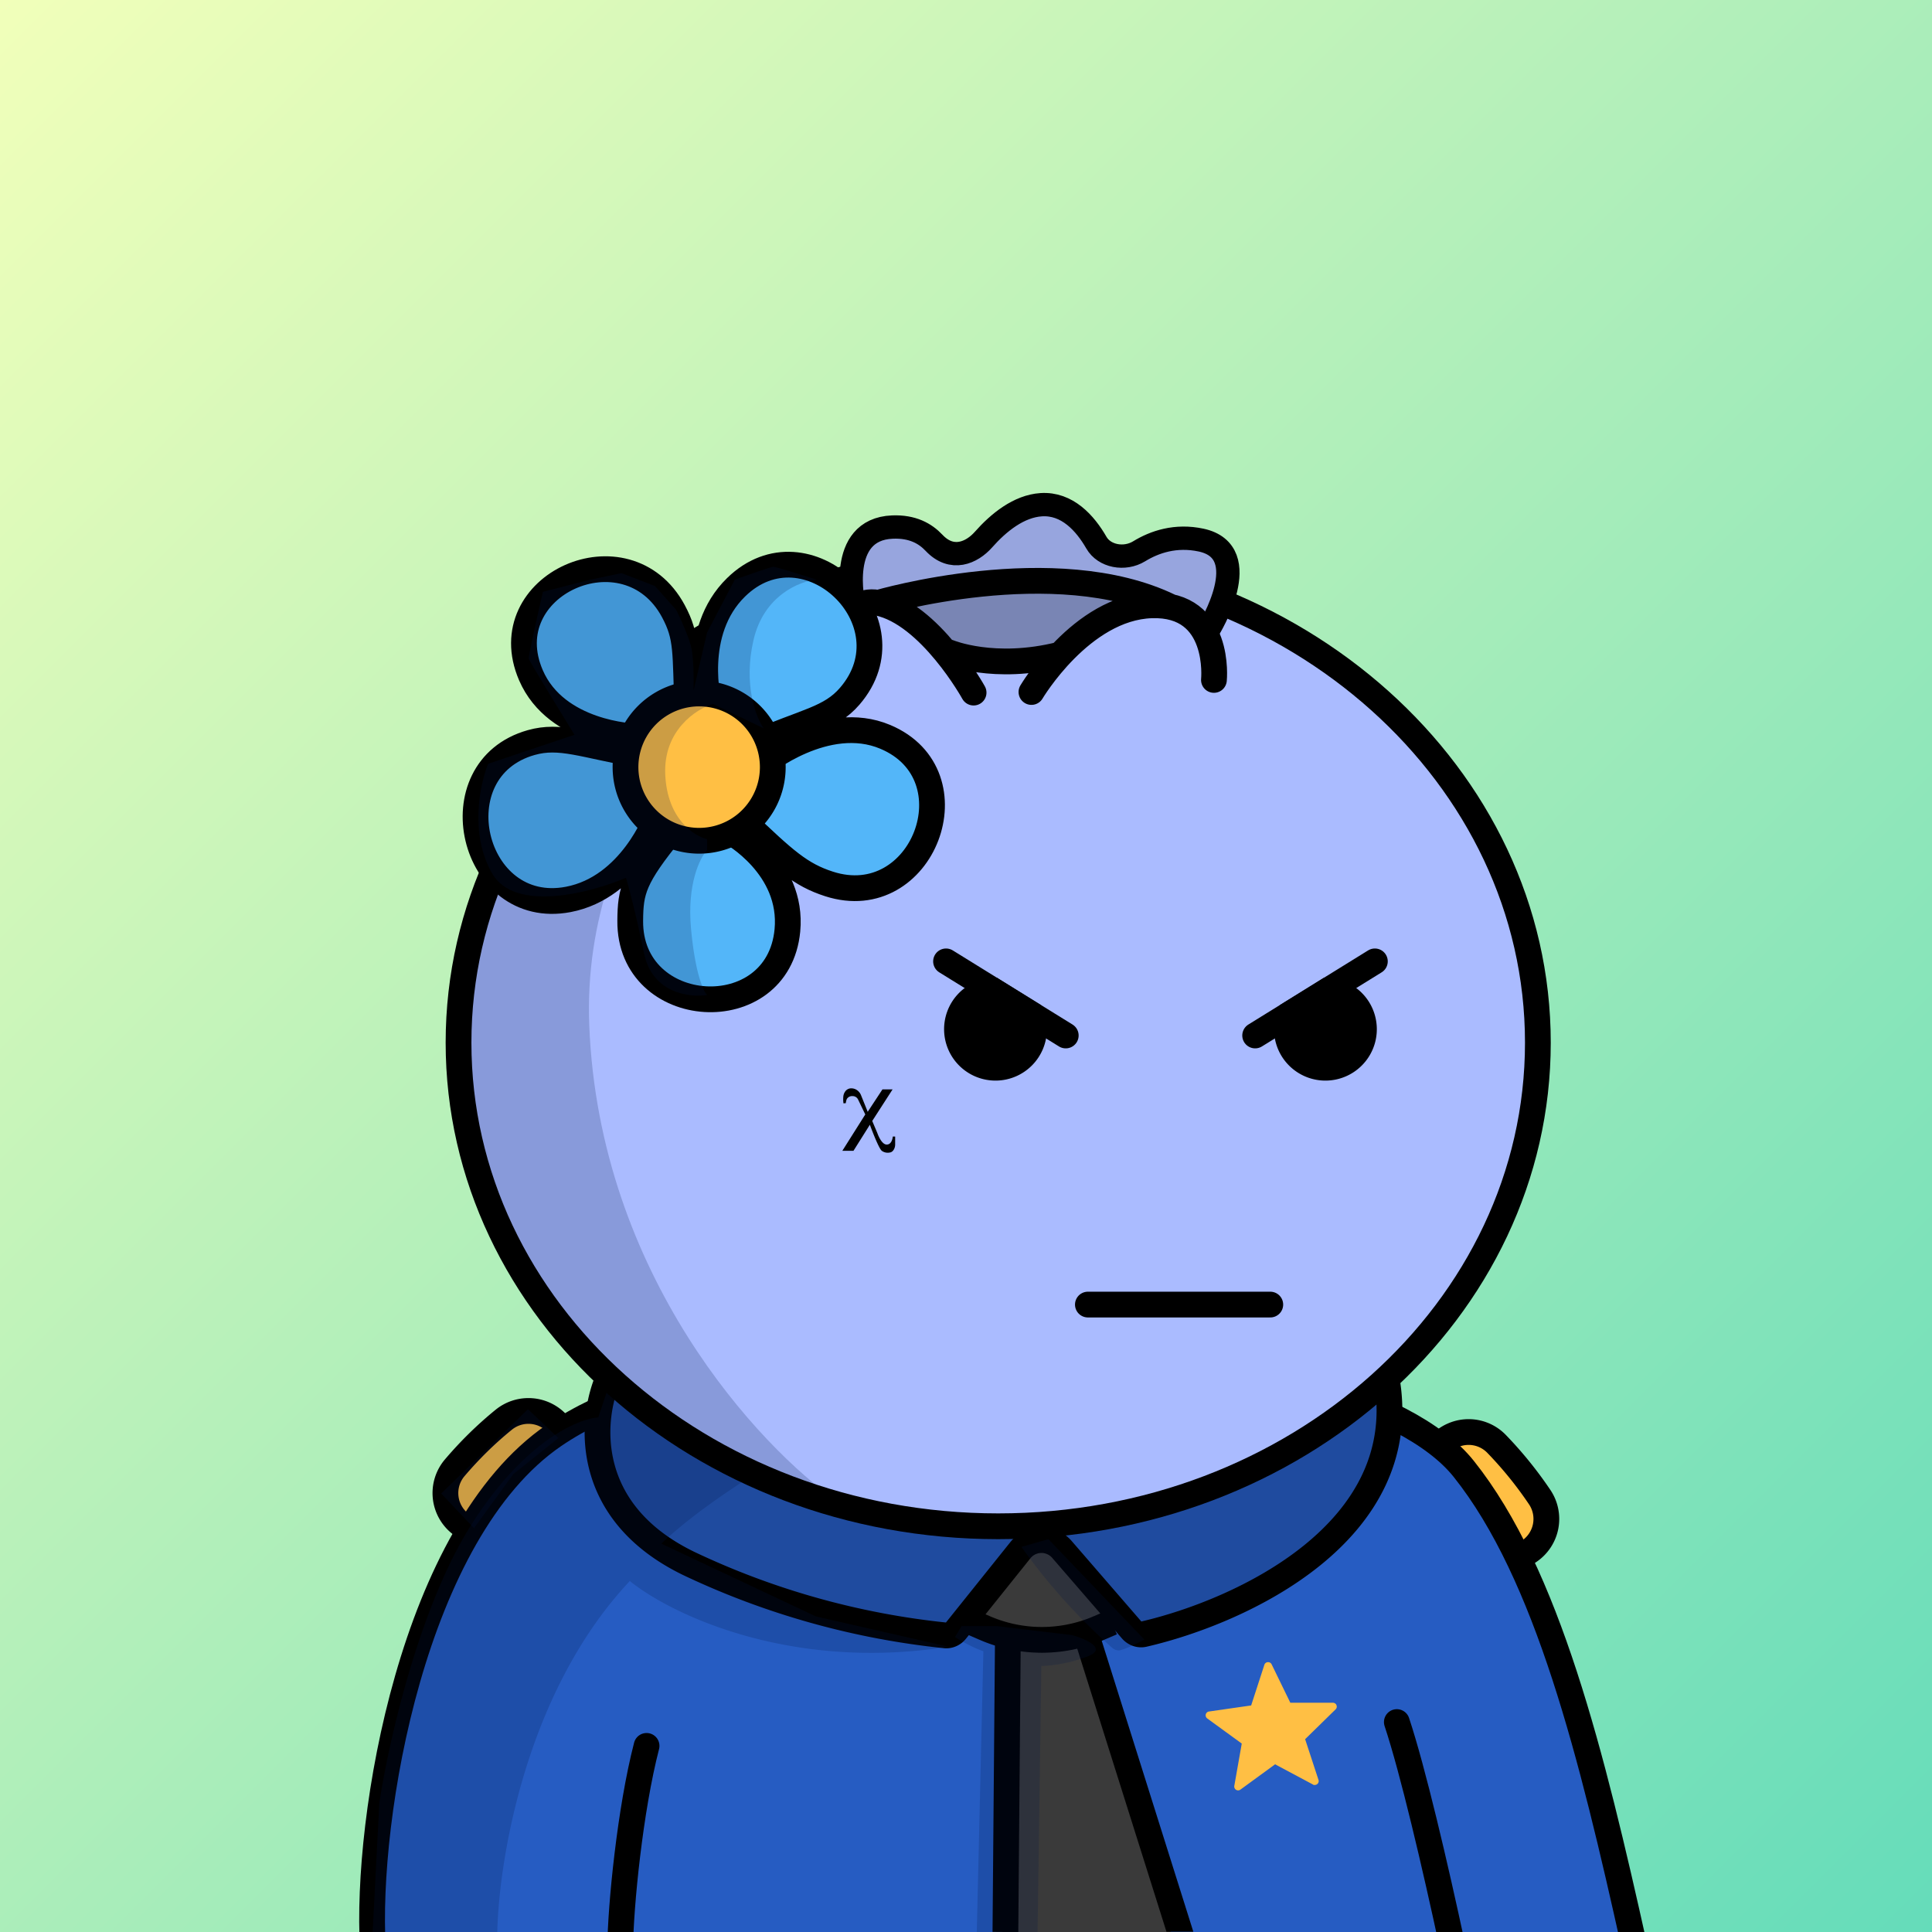 <svg
      xmlns="http://www.w3.org/2000/svg"
      preserveAspectRatio="xMidYMin meet"
      fill="none"
      viewBox="0 0 1500 1500"
    >
      <rect x="0" y="0" width="1500" height="1500" fill="#333333" stroke="none"/>
      <g>
      <path fill="url(#prefix__paint0_linear_53_30460)" d="M0 0h1500v1500H0z"/><defs><linearGradient id="prefix__paint0_linear_53_30460" x1="0" y1="0" x2="1500" y2="1500" gradientUnits="userSpaceOnUse"><stop stop-color="#F1FFBA"/><stop offset="1" stop-color="#65DCBA"/></linearGradient></defs>
      <g clip-path="url(#a)"> <path fill="#265CC2" d="M1263 1505H289.3l3.8-71.6 22.1-107.3 29.8-113.6 66.5-84.5s26.3-20.9 91-49 216.5-35.5 216.5-35.5 186.3-12 339.5 47.5c164.5 50 204.5 414 204.5 414Z"/> <path fill="#FFBF44" d="m1153.1 1155.8-30.5-31.4s13.1-22.7 32.4 0a963.3 963.3 0 0 0 29.8 33.6l8.3 13v20.8l-11.1 9.2-28.9-45.2Zm-794.9 20.6s-18.6-13.3.6-38c19.3-24.9 36.9-37.4 36.9-37.4l18.8 1 9.1 5.9L367 1183l-8.8-6.6Z"/> <path fill="#3A3A3A" d="m783.8 1500 2.5-231.5-27.8-13.9 53.1-64.4 54 68.2-23.8 12.8 31.4 105L909 1500H784Z"/> <path stroke="#000" stroke-miterlimit="10" stroke-width="20" d="m754.6 1259.7 10 4.3a111.4 111.4 0 0 0 88.6 0l10-4.3"/> <path fill="#000" d="M905.7 1500 835 1275.7l19.3-5.2 72.2 229.3h-20.8Z"/> <path stroke="#000" stroke-miterlimit="10" stroke-width="20" d="m1184.8 1206 2.3-1.5a30.3 30.3 0 0 0 8.4-42 301 301 0 0 0-33.4-41.3 30.2 30.2 0 0 0-34.3-6.7 30.5 30.5 0 0 0-10 7.2M358 1183.5a30.3 30.3 0 0 1-4.8-44.1c11.5-13.5 24.2-26 38-37.2a30.4 30.4 0 0 1 42.6 4.4l1.7 2.1M780.6 1500l1.9-226.8"/> <path fill="#FFBF44" d="m1019.4 1385.5-29.4-15.7-27 19.7a3 3 0 0 1-3.3.1 3 3 0 0 1-1.4-3l5.8-32.9-26.8-19.5a3 3 0 0 1 1.4-5.4l32.7-4.7 10.3-31.7a3 3 0 0 1 2.6-1.9c.6 0 1.1 0 1.6.3.6.3 1 .7 1.3 1.2l14.6 30h33a3 3 0 0 1 1.7.5c.5.3 1 .8 1.1 1.4.3.5.3 1.1.2 1.7-.1.6-.4 1.1-.8 1.5l-23.7 23.2 10.4 31.7a3 3 0 0 1 0 1.7 3 3 0 0 1-2.5 2.1 3 3 0 0 1-1.8-.2v-.1Z"/> <path stroke="#000" stroke-linecap="round" stroke-width="20" d="M289.5 1512.5c-6-101.5 31-323 140.5-398 158.5-108.5 616.5-87 706.5 26 65 81.5 99.5 222.5 132.5 371M1084.5 1337c12.3 37 29.5 110.3 43.5 175.5m-646.5 0c.3-32.8 7.7-107.6 20.5-157"/> <path fill="#001647" fill-opacity=".2" d="m342.5 1159.6 67.4-65.5 23.6 22.4-35 28-30.5 42-25.5-27Z"/> <path fill="#1F4B9F" d="m467.6 1110.5 7.4-39 62.5-15.5 72-5.5 53-8h147l104.5 8 107 8.1 53.6 19-3.8 40.8-21.3 55-90.7 68.1-76.5 24.3-62.8-69.8a20 20 0 0 0-31.6 2.5l-44 67.3-58.9 2.7-143.7-46.2-68.6-65.1-5.1-46.7Z"/> <path stroke="#000" stroke-width="20" d="M535 1214c-83.6-40.4-76.5-113.2-62.5-144.5 266-49.2 513.5-20.2 604 .5 21.4 119.7-113.1 181.3-188.3 198.7-3.5.9-7.2-.4-9.6-3.2l-54.1-62.5a21 21 0 0 0-32.3.6l-50 62.4c-2 2.5-5 4-8.3 3.7A610.8 610.8 0 0 1 535 1214Z"/> <path fill="#001647" fill-opacity=".2" d="M489 1227.5c-82.4 87.6-103 222.5-103 279h-97l5.5-106.5c6.7-44.8 30.2-150.7 71-215.5 40.8-64.8 83-83 99-84l9-27h22l52.5-13 150-15h113.5c-160.4 46.4-265.5 121.3-298 153l120 56.5 103 23.5c-123.6 19.6-216.5-25.8-247.5-51Zm374.4 51.8A467.2 467.2 0 0 1 793 1201l21-6 74.5 78c-8.6 4.5-14.4 7-18 8-2.5.9-5.1 0-7.1-1.7Zm-99.9 2.7c-8.4-2.8-18.2-8.5-22-11l5-8.5H774l58.5 7c10.5 3 27.6 10.5 12 16.5a113 113 0 0 1-36 7.5l-3 212L758 1516l5.5-234Z"/> </g> <defs> <clipPath id="a"> <path fill="#fff" d="M0 0h1500v1500H0z"/> </clipPath> </defs>
      <g clip-path="url(#prefix__clip0_299_662)"><path d="M775 1185c231.41 0 419-168.12 419-375.5 0-207.383-187.59-375.5-419-375.5-231.407 0-419 168.117-419 375.5 0 207.38 187.593 375.5 419 375.5z" fill="#ABF"/><path d="M457.5 796c7.6 194 131.833 327.5 193 370l-130-55.5L438 1034l-57.5-89.5-27-106 11-104L394 662l45-82.5 83.5-69.5 109-54.182 28.5-1C569.452 513.314 451.119 633.132 457.5 796z" fill="#001647" fill-opacity=".2"/><path d="M775 1185c231.41 0 419-168.12 419-375.5 0-207.383-187.59-375.5-419-375.5-231.407 0-419 168.117-419 375.5 0 207.38 187.593 375.5 419 375.5z" stroke="#000" stroke-width="20"/></g><defs><clipPath id="prefix__clip0_299_662"><path fill="#fff" d="M0 0h1500v1500H0z"/></clipPath></defs>
      <g clip-path="url(#prefix__clip0_53_29082)" stroke="#000" stroke-width="20" stroke-linecap="round"><path d="M844.63 1012.87h141.62M827.45 803.95l-27.11-16.78-29.02-17.97-36.82-22.79"/><path d="M802.81 799.069a29.91 29.91 0 11-31.49-29.87l29 18a29.701 29.701 0 012.49 11.87z" fill="#000"/><path d="M1067.45 746.41l-36.82 22.79-29.02 17.97-27.11 16.78"/><path d="M999.14 799.069c0 5.848 1.71 11.568 4.93 16.452a29.947 29.947 0 0013.17 11.027 29.898 29.898 0 0017.06 1.964 29.883 29.883 0 0015.33-7.744 29.875 29.875 0 007.48-32.043 29.859 29.859 0 00-10.31-13.732 29.918 29.918 0 00-16.17-5.794l-29 18a29.701 29.701 0 00-2.49 11.87z" fill="#000"/></g><defs><clipPath id="prefix__clip0_53_29082"><path fill="#fff" d="M0 0h1500v1500H0z"/></clipPath></defs>
      <g clip-path="url(#prefix__clip0_53_27350)"><path d="M695 882.421v6.14a7.746 7.746 0 01-.67 3.22c-1.26 2.86-3.34 3-3.34 3a7.817 7.817 0 01-6.39-1.32c-2.64-2.11-9.24-20.21-9.24-20.21l-12.71 20.21H654l17.8-28.21-5.59-11.59a4.654 4.654 0 00-4.07-2.64H662a4.724 4.724 0 00-4.13 1.7c-.89.89-1.21 3.78-1.21 3.78l-1.78.13a22.972 22.972 0 01-.13-5.28 7.776 7.776 0 011.34-3.76 5.694 5.694 0 014.83-2.61 7.816 7.816 0 014.51 1.43 8.67 8.67 0 013 3.74l5.26 13.05 11.44-17.4H693l-15.8 24.51 3.94 9.32s3 9 7.31 9 4.71-6.22 4.71-6.22l1.84.01z" fill="#000"/></g><defs><clipPath id="prefix__clip0_53_27350"><path fill="#fff" d="M0 0h1500v1500H0z"/></clipPath></defs>
      <g clip-path="url(#prefix__clip0_53_25108)"><path d="M661.719 466.274s.681-50.314 11.212-50.049c10.53.266 30.241-4.165 30.241-4.165l31.002 15.989 25.638-5.424 28.99-24.747 27.071-1.791 27.883 14.121 15.446 18.681 23.411.145 50.96-13.954 24.276 23.68-19.232 52.574-44.507-21.369-17.617-6.041-23.175-7.036-28.05-1.943-32.388-.112-55.638 3.68-50.45 8.949-25.073-1.188z" fill="#97A5DE"/><path d="M718.506 479.214s19.322 40.453 64.014 34.31c44.692-6.143 83.522-32.583 83.522-32.583l10.406-17.065-81.463-14.775-84.096 14.041s-8.664 11.898 7.617 16.072z" fill="#7985B4"/><path d="M662.843 469.488s-13.534-58.554 30.087-60.287c15.493-.614 25.434 4.992 32.226 12.21 13.894 14.755 29.392 7.707 38.346-2.386 11.842-13.391 27.482-26.021 44.854-27.17 20.226-1.338 34.215 14.393 42.889 29.474 6.094 10.621 21.799 13.651 33.204 6.683 11.953-7.315 28.35-12.9 48.081-8.683 42.964 9.245 6.064 69.091 6.064 69.091" stroke="#000" stroke-width="18.1" stroke-miterlimit="10" stroke-linecap="round"/><path d="M630.048 507.636s25.276-45.068 51.452-39.634c40.502 8.395 74.399 69.733 74.399 69.733M800.818 537.27s38.761-65.501 93.251-67.301c54.49-1.801 48.429 57.93 48.429 57.93M682 468s137.209-40.275 226.409 2.982M736.796 506.5s35.103 14.655 86.489 1.675" stroke="#000" stroke-width="20" stroke-miterlimit="10" stroke-linecap="round"/><path d="M633.444 684.097l-56.674-35.609c65 69.011 27.083 111.342 0 123.88-78.641 22.469-92.284-37.113-89.275-69.713l17.554-48.65-31.597 30.092c-28.755 20.898-89.474 43.033-102.314-35.609-12.839-78.642 62.86-79.243 102.314-69.713l-24.073-12.539c-31.764-22.235-79.644-75.932-17.052-112.845 62.592-36.913 93.286 29.758 100.809 67.708l11.034 17.051v-17.051c10.866-47.646 47.044-127.893 104.821-67.708s-1.337 102.982-38.117 116.857h64.197c18.557-.501 54.066 11.937 47.646 65.702-6.419 53.764-62.19 54.5-89.273 48.147z" fill="#53B6F9"/><path d="M550.448 546.877s-14.555-56.172 21.065-90.929c54.577-53.343 138.093 26.682 88.27 84.53-15.206 17.674-33.763 19.239-75.381 37.294M509.964 634.445s-19.921 54.587-68.831 63.876c-75.01 14.253-102.093-101.13-28.668-121.804 22.449-6.309 39.752 1.766 84.409 9.74M591.735 593.431s49.632-40.665 95.563-21.346c70.346 29.581 29.089 137.622-43.594 114.221-22.198-7.152-34.435-18.186-67.206-49.582M567.741 646.231s48.308 26.602 43.594 76.154c-7.232 75.973-122.666 68.801-122.024-7.513.2-23.312 2.477-33.413 32.559-70.216M492.721 571.754s-60.816-1.816-80.517-47.526c-30.223-70.065 74.428-116.979 110.579-49.773 11.034 20.533 9.028 31.346 10.924 76.675" stroke="#000" stroke-width="20" stroke-miterlimit="10"/><path d="M542.815 652.773a57.176 57.176 0 10-.003-114.352 57.176 57.176 0 00.003 114.352z" fill="#FFBF44" stroke="#000" stroke-width="20" stroke-miterlimit="10"/><path d="M585 497c8-34.8 36-45.833 49-47-10.5-3.333-31.9-10-33.5-10-1.6 0-20.667 6.667-30 10L549 491l-10.5 45c.167-7.167.1-23.6-1.5-32-1.6-8.4-8.667-23.833-12-30.5L508.5 455l-26-10-24 5-37 9.5c-3.833 16.667-11.4 50.4-11 52 .4 1.6 23.833 40 35.5 59L379 593c-6.333 15.5-14.6 54.2 3 85 17.6 30.8 76.667 15.167 104 3.5 2 6.5 7.6 27.3 14 58.5s35.334 34.667 49 32.5c-2.833-2.667-9.3-16.7-12.5-51.5-3.2-34.8 7-55.167 12.5-61v-8.5c-10.166-2.333-30.899-15.6-32.499-50-1.6-34.4 24-51 37-55l39.499 19c-6-8.333-16-33.7-8-68.5z" fill="#001647" fill-opacity=".2"/></g><defs><clipPath id="prefix__clip0_53_25108"><path fill="#fff" d="M0 0h1500v1500H0z"/></clipPath></defs>
      
    </g>
    </svg>